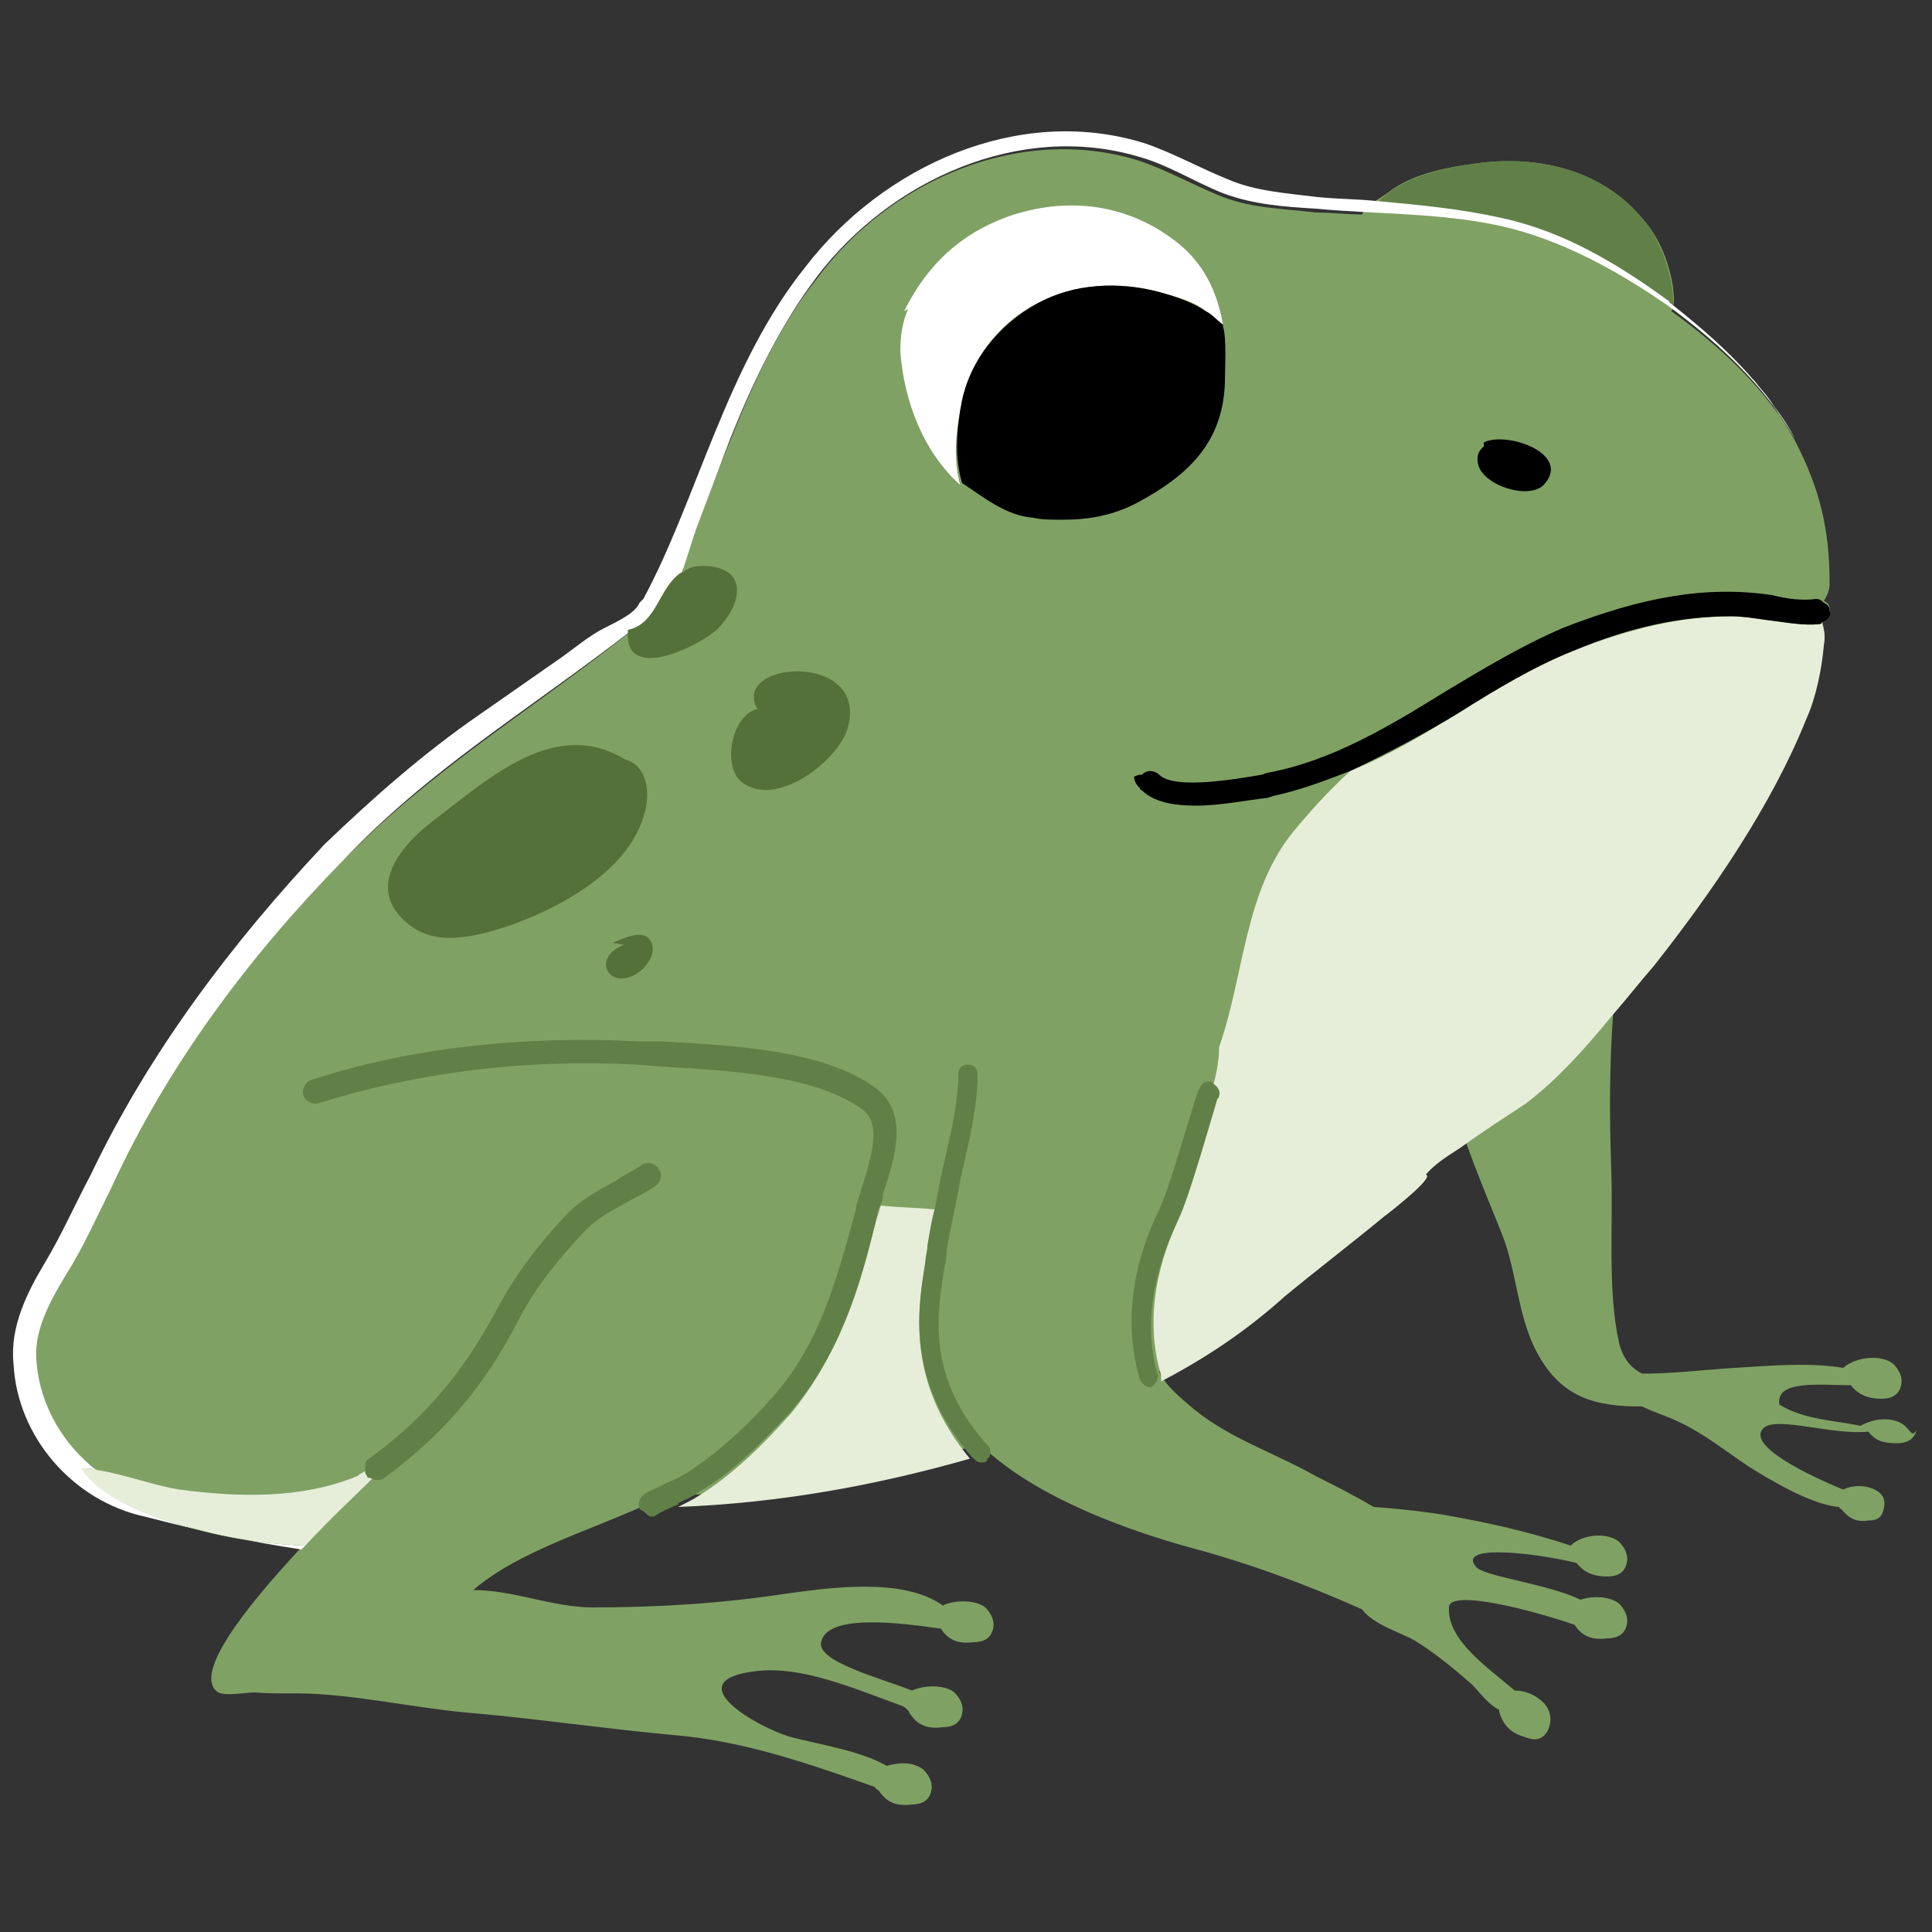 <?xml version="1.0" encoding="utf-8"?>
<!-- Generator: Adobe Illustrator 25.1.0, SVG Export Plug-In . SVG Version: 6.00 Build 0)  -->
<svg version="1.1" xmlns="http://www.w3.org/2000/svg" xmlns:xlink="http://www.w3.org/1999/xlink" x="0px" y="0px"
	 viewBox="0 0 100 100" style="enable-background:new 0 0 100 100;" xml:space="preserve">
<rect x="0" y="0" width="100" height="100" fill="#333333" stroke="none"/>
<g id="print">
	<g>
		<path fill="#80A164" class="st0" d="M92.9,22.8c-0.3-0.6-0.7-1.2-1.1-1.7C92.2,21.7,92.6,22.2,92.9,22.8z"/>
		<path fill="#80A164" class="st0" d="M98.6,73.8c-0.6-0.5-1.6-0.4-2.3,0c-1.4-0.3-2.9-0.3-4.2-1.1c-0.2-1.3,2.1-1,3.7-1c0.4,0.5,0.9,0.7,1.6,0.7
			c0.5,0,0.9-0.2,1-0.7c0.1-0.4-0.1-0.8-0.4-1.1c-0.6-0.5-1.9-0.4-2.6,0.2c-1.8-0.3-3.9-0.1-5.6,0c-1.6,0.1-3.2,0.3-4.8,0.3
			c-0.6-0.3-1-0.8-1.2-1.6c-0.6-2.7-0.3-6.1-0.4-8.9c-0.1-2.8-0.1-5.5,0.1-8.2c0.7-0.8,1.4-1.7,2.1-2.5c3-3.8,6.1-8.3,7.9-12.8
			c0.5-1.1,0.8-2.6,0.9-3.8c0.1-0.5,0-0.8-0.1-1.2c0.3-0.1,0.5-0.3,0.4-0.6c0-0.2-0.1-0.3-0.3-0.4c0.2-0.3,0.3-0.6,0.3-0.9
			c0-2.8-0.5-4.9-1.8-7.4c-1.5-2.7-3.9-4.9-6.4-6.7c0.1-0.1,0.1-0.2,0.1-0.3c0.1-0.3,0-0.7,0-0.9c-0.2-1.3-0.7-2.6-1.6-3.6
			c-2-2.4-5.1-3.2-8.1-2.9c-1.7,0.2-3.7,0.5-5.1,1.6c-0.3,0.2-0.6,0.4-0.9,0.6c-0.2,0.1-0.3,0.3-0.4,0.5c-0.8,0-1.6-0.1-2.4-0.1
			c-1.6-0.2-3.2-0.2-4.8-0.8c-1.5-0.6-2.9-1.4-4.4-1.9C52.7,6.4,46,9.4,42.3,14.4c-2,2.5-3.3,5.4-4.5,8.4L36,27.3
			c-0.3,0.8-0.5,1.6-0.8,2.4c-1.1,0.8-1.2,2.6-2.7,3c0,0,0,0.1,0,0.1c-5.2,4.1-10.4,7.2-14.9,11.9c-4.8,4.9-9,10.5-11.9,16.8
			C5,63,4.3,64.6,3.3,66c-0.9,1.5-1.6,3-1.5,4.5c0.1,2.1,1.3,4.2,3.1,5.5C4.7,76,4.4,76,4.2,76c0.6,1.2,2.8,2.2,4,2.6
			c2.5,0.8,4.8,1.3,7.5,1.4c-0.1,0.1-0.1,0.1-0.2,0.2c-2.7,2.9-5.6,6.5-4.2,7.4c0.4,0.2,1.4,0,1.9,0c1.1,0.1,2.3,0,3.5,0.1
			c2.7,0.2,5.4,0.8,8.1,1c3.3,0.3,6.7,0.8,10,1.1c3.7,0.3,7.1,1.5,10.5,2.7c0,0.1,0.1,0.1,0.2,0.2c0.4,0.6,0.9,0.8,1.7,0.7
			c0.5,0,0.9-0.2,1-0.7c0.1-0.4-0.1-0.8-0.4-1.1c-0.5-0.4-1.2-0.4-1.9-0.2c-1.4-0.8-3.5-1.1-5-1.5c-1.7-0.5-5.9-2.9-1.8-3.4
			c2.4-0.3,5.1,0.9,7.6,1.8c0.2,0.1,0.3,0.2,0.4,0.4c0.4,0.6,0.9,0.8,1.7,0.7c0.5,0,0.9-0.2,1-0.7c0.1-0.4-0.1-0.8-0.4-1.1
			c-0.5-0.4-1.5-0.4-2.2-0.1c-1.8-0.7-4.9-1.5-4.7-2.5c0.3-1.5,4.1-1,6.2-0.7c0,0,0,0,0,0c0.4,0.6,0.9,0.8,1.7,0.7
			c0.5,0,0.9-0.2,1-0.7c0.1-0.4-0.1-0.8-0.4-1.1c-0.5-0.4-1.6-0.4-2.2-0.1c-2.1-1.5-6-0.9-8.2-0.6c-3.3,0.5-6.6,0.7-9.9,0.7
			c-2.1,0-4.1-0.9-6.2-0.9c2.3-2,6.1-3.1,8.9-4.4c0.1,0.1,0.2,0.2,0.3,0.2c0.1,0,0.2,0,0.3-0.1c0.3-0.2,0.6-0.3,1-0.5
			c0.1,0,0.1,0,0.1-0.1c5.2-0.2,10.2-1.1,15.1-2.5c0.1,0.1,0.1,0.1,0.2,0.2c0.1,0.1,0.2,0.2,0.4,0.2c0.1,0,0.2,0,0.3-0.1
			c0,0,0,0,0-0.1c2.9,2.6,7.6,4.2,10.5,5c3,0.8,6,1.9,8.9,3.2c0.6,0.8,2,1.2,2.7,1.6c1,0.6,2.1,1.5,3,2.3c0.4,0.4,0.8,1,1.4,1.3
			c0,0,0,0.1,0,0.1c0.2,0.7,0.6,1.1,1.3,1.3c0.5,0.2,0.9,0.2,1.2-0.3c0.2-0.4,0.2-0.8,0-1.2c-0.3-0.5-1-0.9-1.7-0.9
			c-1.4-1.2-3.5-2.6-3.4-4.3c0-1,4.5,0.2,6.5,0.9c0.4,0.6,0.9,0.8,1.7,0.7c0.5,0,0.9-0.2,1-0.7c0.1-0.4-0.1-0.8-0.4-1.1
			c-0.5-0.4-1.4-0.4-2-0.2c-1.6-0.8-5-1.2-5.4-1.7c-1.1-1.3,3.7-0.6,5.2-0.2c0.4,0.5,0.9,0.7,1.6,0.7c0.5,0,0.9-0.2,1-0.7
			c0.1-0.4-0.1-0.8-0.4-1.1c-0.6-0.5-1.9-0.4-2.5,0.2c-2.1-0.7-4.3-1.2-6.6-1.6c-0.6-0.1-2.1-0.3-3.6-0.4c-1-0.6-2.2-1.2-3-1.6
			c-2.3-1.3-4.7-2-6.7-3.8c-0.7-0.6-1.1-1-1.4-1.6c0.1-0.1,0.2-0.2,0.2-0.3c2.3-1.2,4.4-2.6,6.4-4.4c1.7-1.4,3.4-2.7,5.1-4.1
			c0.4-0.3,2.7-2.1,2.2-2.2c0.5-0.6,1.2-1,1.8-1.4c0.7,2.1,1.8,4.6,2.2,5.7c0.6,1.8,0.7,3.7,1.5,5.4c1.3,2.7,3.2,3.1,5.6,3.1
			c0.6,0.3,1.3,0.5,1.9,0.8c1.3,0.6,2.4,1.5,3.6,2.3c0.8,0.5,3.2,2,4.7,2.1c0,0,0,0.1,0.1,0.1c0.4,0.5,0.8,0.7,1.4,0.6
			c0.4,0,0.7-0.1,0.8-0.6c0.1-0.4,0-0.7-0.3-0.9c-0.4-0.3-1.2-0.4-1.8-0.1c-1.7-0.7-5.1-2.3-4.1-3.2c0.7-0.6,3.6,0.4,5.4,0.2
			c0.4,0.5,0.8,0.6,1.5,0.6c0.5,0,0.9-0.2,1-0.7C99,74.4,98.9,74.1,98.6,73.8z"/>
	</g>
	<g>
		<path fill="#618047" class="st1" d="M86.4,15.8c0.1,0.1,0.2,0.1,0.2,0.2c0.1-1.6-0.7-3.7-1.6-4.7c-2-2.4-5.1-3.2-8.1-2.9
			c-1.9,0.2-4.4,0.7-5.7,2.2c2.2,0.2,4.4,0.3,6.6,0.9C81,12.2,83.8,13.9,86.4,15.8z"/>
		<path fill="#80A164" class="st0" d="M91.8,21.1c0.4,0.6,0.8,1.1,1.1,1.7C92.6,22.3,92.3,21.7,91.8,21.1z"/>
		<path fill="#80A164" class="st0" d="M90.8,19.8C90.8,19.8,90.8,19.8,90.8,19.8C90.8,19.8,90.8,19.8,90.8,19.8z"/>
		<path fill="#FFFFFF" class="st2" d="M8.3,78.6c-1.2-0.4-3.4-1.4-4-2.6c0.2,0,0.5,0,0.7,0.1c-1.7-1.3-2.9-3.3-3.1-5.5C1.7,69,2.5,67.5,3.4,66
			C4.3,64.6,5,63,5.8,61.4c2.9-6.3,7.1-11.9,11.9-16.8c4.4-4.7,9.6-7.8,14.9-11.9c0,0,0-0.1,0-0.1c1.5-0.4,1.5-2.2,2.7-3
			c0.3-0.8,0.5-1.6,0.8-2.4l1.7-4.5c1.2-3,2.6-5.9,4.5-8.4c3.8-5,10.5-8,16.6-6.2c1.5,0.4,2.9,1.3,4.4,1.9c1.6,0.6,3.2,0.7,4.8,0.8
			c3.2,0.3,6.4,0.2,9.6,0.9c3.1,0.7,6,2.3,8.6,4.1c2.6,1.9,5,4.1,6.6,6.9c-0.3-0.6-0.7-1.2-1.1-1.7c-0.3-0.5-0.7-0.9-1-1.3
			c0,0,0,0-0.1-0.1c-1.2-1.4-2.6-2.6-4.1-3.8c-0.1-0.1-0.2-0.1-0.2-0.2c-2.6-1.9-5.4-3.6-8.6-4.3c-2.2-0.5-4.4-0.7-6.6-0.9
			c-1-0.1-2-0.1-3-0.2c-1.6-0.2-3.2-0.3-4.6-0.9c-1.5-0.6-2.9-1.4-4.4-1.9c-6.5-2-13.5,1.2-17.5,6.4c-4.1,5.1-5.6,12-8.4,17.2
			l-0.2,0.2c-0.2,0.5-1,0.9-1.8,1.3c-0.8,0.4-1.5,1-2.2,1.5l-4.3,3c-2.9,2-5.5,4.3-8,6.7C12,48.8,7.7,54.5,4.7,60.8
			c-0.8,1.5-1.5,3.1-2.4,4.6c-0.9,1.5-1.8,3.3-1.6,5.2c0.2,3.8,3.1,7.1,6.8,7.9c2.7,0.7,5.4,1.3,8.1,1.7c0.1-0.1,0.1-0.1,0.2-0.2
			C13.1,79.9,10.8,79.4,8.3,78.6z"/>
		<path fill="#FFFFFF" class="st2" d="M55,26.9c0,0-0.1,0-0.1,0C55,26.9,55,26.9,55,26.9z"/>
		<path fill="#E6EED9" class="st3" d="M47.9,65.4c0-0.3,0.1-0.6,0.1-0.8c0.1-0.7,0.3-1.3,0.4-2c-1-0.1-1.9-0.1-2.8-0.2c-0.1,0.2-0.1,0.4-0.2,0.6
			c-1,3.8-2,7.2-4.5,10.2c-1.6,1.8-3.1,3.2-4.7,4.2c-0.3,0.2-0.7,0.4-1.1,0.6c5.2-0.2,10.2-1.1,15.1-2.5
			C46.9,71.5,47.5,67.8,47.9,65.4z"/>
		<path fill="#E6EED9" class="st3" d="M83.5,52.5c0.7-0.8,1.4-1.7,2.1-2.5c3-3.8,6.1-8.3,7.9-12.8c0.5-1.1,0.8-2.6,0.9-3.8c0.1-0.5,0-0.8-0.1-1.2
			c0,0-0.1,0.1-0.1,0.1c-0.9,0.1-1.8-0.1-2.7-0.2c-0.7-0.1-1.3-0.2-1.9-0.2c-2.5,0-5.2,0.6-8.2,1.8c-2,0.8-4,2-5.9,3.2
			c-1.8,1.1-3.6,2.2-5.6,3c-1.1,1-2.1,2.1-3,3.2c-2.5,3.1-2.5,7.4-3.8,11.1c0,0.6-0.1,1.2-0.3,2c0.2,0.1,0.3,0.3,0.3,0.6L63,56.9
			c-0.5,1.7-1.6,5.1-2,6.2c-0.5,1.1-2,4.4-0.9,8.1c0,0.1,0,0.2,0,0.3c2.3-1.2,4.4-2.6,6.4-4.4c1.7-1.4,3.4-2.7,5.1-4.1
			c0.4-0.3,2.7-2.1,2.2-2.2c0.5-0.6,1.2-1,1.8-1.4c1.1-0.8,2.2-1.5,3.4-2.3C80.7,55.8,82.1,54.2,83.5,52.5z"/>
		<path fill="#E6EED9" class="st3" d="M8.3,78.6c2.5,0.8,4.8,1.3,7.5,1.4c1.4-1.5,2.8-2.8,3.2-3.2c0.1-0.1,0.2-0.2,0.3-0.3c-0.1,0-0.2,0-0.2-0.1
			c-0.1-0.1-0.1-0.2-0.1-0.3c-0.2,0.1-0.4,0.2-0.5,0.3c-2.9,1.2-6.2,1.1-9.2,0.7c-1.3-0.2-2.9-0.8-4.2-1C4.7,76,4.5,76,4.2,76
			C4.9,77.2,7,78.2,8.3,78.6z"/>
		<path fill="#618047" class="st1" d="M19.2,76.5c0.1,0.1,0.2,0.1,0.3,0.1c0.1,0,0.3,0,0.4-0.1c3.1-2.3,5.2-4.8,6.9-8.1c0.7-1.4,1.8-2.9,3.3-4.5
			c0.7-0.8,1.5-1.2,2.4-1.7c0.5-0.3,1-0.5,1.4-0.8c0.3-0.2,0.4-0.6,0.2-0.9c-0.2-0.3-0.6-0.4-0.9-0.2c-0.4,0.3-0.9,0.5-1.3,0.8
			c-0.9,0.5-1.9,1-2.7,1.9c-1.6,1.7-2.7,3.3-3.5,4.8C24,71,22,73.4,19.1,75.5c-0.2,0.1-0.2,0.3-0.2,0.6c0,0.1,0,0.2,0.1,0.3
			C19,76.5,19.1,76.5,19.2,76.5z"/>
		<path fill="#618047" class="st1" d="M40.9,73.1c2.5-2.9,3.6-6.3,4.5-10.2c0-0.2,0.1-0.4,0.2-0.6c0.1-0.2,0.1-0.3,0.1-0.5c0.6-1.8,1.4-4.2-0.4-5.5
			c-2.7-2-7.6-2.2-11.1-2.4L33,53.9c-5.8-0.3-11.7,0.3-16.9,2c-0.3,0.1-0.5,0.5-0.4,0.8c0.1,0.3,0.5,0.5,0.8,0.4
			c5.1-1.6,10.7-2.3,16.4-2l1.2,0.1c3.4,0.2,8,0.4,10.5,2.2c1,0.7,0.6,2.2,0,4.1c-0.1,0.4-0.3,0.8-0.3,1.1c-1,3.7-1.9,7-4.3,9.7
			c-1.5,1.7-3,3-4.4,3.9c-0.3,0.2-0.7,0.4-1.2,0.6c-0.3,0.2-0.7,0.3-1,0.5c-0.3,0.2-0.4,0.5-0.3,0.8c0.1,0.1,0.2,0.1,0.3,0.2
			c0.1,0.1,0.2,0.2,0.3,0.2c0.1,0,0.2,0,0.3-0.1c0.3-0.2,0.6-0.3,1-0.5c0.1,0,0.1,0,0.1-0.1c0.4-0.2,0.9-0.4,1.1-0.6
			C37.8,76.3,39.3,74.8,40.9,73.1z"/>
		<path d="M76.8,22.9c0,0.1,0,0.1,0,0.2c-0.2,0.2-0.4,0.4-0.3,0.9c0.2,1.1,2.6,1.9,3.4,1.1C81.4,23.5,78,22.3,76.8,22.9z"/>
		<path d="M91.7,30.8c-3.4-0.5-6.7,0.1-10.8,1.7c-2.1,0.9-4.1,2.1-6.1,3.3c-2.9,1.8-5.9,3.6-9.2,4.2l-0.3,0.1
			c-1.2,0.2-4.5,0.8-5.3,0c-0.2-0.2-0.6-0.3-0.9,0c0,0,0,0,0,0c-0.1,0-0.2,0-0.4,0.1c0,0.2,0.1,0.4,0.3,0.6c0,0,0,0.1,0.1,0.1
			c0.6,0.6,1.6,0.8,2.8,0.8c1.3,0,2.7-0.3,3.7-0.4l0.3-0.1c1.4-0.3,2.7-0.8,4-1.3c1.9-0.9,3.8-1.9,5.6-3c1.9-1.2,3.9-2.4,5.9-3.2
			c3.1-1.3,5.7-1.8,8.2-1.8c0.6,0,1.2,0.1,1.9,0.2c0.9,0.1,1.8,0.3,2.7,0.2c0,0,0.1,0,0.1-0.1c0.3-0.1,0.5-0.3,0.4-0.6
			c0-0.2-0.1-0.3-0.3-0.4C94.3,31.1,94.2,31,94,31C93.3,31.1,92.5,31,91.7,30.8z"/>
		<path fill="#618047" class="st1" d="M51.2,74.9c-3.3-3.6-2.7-6.9-2.3-9.4c0.1-0.3,0.1-0.6,0.1-0.8c0.2-1.2,0.5-2.4,0.7-3.6
			c0.4-1.8,0.9-3.7,0.9-5.5c0-0.3-0.2-0.5-0.5-0.5c0,0,0,0,0,0c-0.3,0-0.5,0.2-0.5,0.5c0,1.7-0.5,3.5-0.9,5.3
			c-0.1,0.5-0.2,1.1-0.3,1.6c-0.2,0.7-0.3,1.4-0.4,2c0,0.3-0.1,0.5-0.1,0.8c-0.4,2.4-1,6.1,2.3,10c0.1,0.1,0.1,0.1,0.2,0.2
			c0.1,0.1,0.2,0.2,0.4,0.2c0.1,0,0.2,0,0.3-0.1c0,0,0,0,0-0.1C51.3,75.4,51.3,75.1,51.2,74.9z"/>
		<path fill="#618047" class="st1" d="M61,63.1c0.5-1,1.5-4.5,2-6.2l0.1-0.2c0.1-0.2-0.1-0.5-0.3-0.6c0,0,0,0-0.1-0.1c-0.3-0.1-0.5,0.1-0.6,0.3
			l-0.1,0.2c-0.5,1.5-1.5,5.1-2,6.1c-1.5,3.1-1.8,6.1-1,8.8c0.1,0.2,0.3,0.4,0.5,0.4c0,0,0.1,0,0.1,0c0,0,0,0,0.1-0.1
			c0.1-0.1,0.2-0.2,0.2-0.3c0-0.1,0.1-0.2,0-0.3C58.9,67.5,60.5,64.2,61,63.1z"/>
	</g>
	<path fill="#FFFFFF" class="st2" d="M49.8,20.7c0.5-2.3,2.2-4.3,4.3-5.2c1.9-0.9,4.3-0.9,6.2-0.3c0.7,0.2,1.5,0.4,2.1,0.9c0.3,0.2,0.6,0.5,0.9,0.7
		c-0.3-1.7-1-3.3-2.7-4.5c-2.5-1.8-5.5-2.1-8.4-1.1c-2.5,0.9-4.2,2.5-5.4,4.9l0.2-0.1c-0.3,0.7-0.4,1.4-0.4,2.2
		c0.2,2.6,1.2,5.2,3.1,6.9c0,0,0,0,0,0C49.3,23.7,49.5,22.2,49.8,20.7z"/>
	<path d="M54.9,26.9c0,0,0.1,0,0.1,0c1.3,0,2.6-0.2,3.9-0.9c2.6-1.4,4.4-3.1,4.5-6.2c0-0.7,0.1-2.3-0.1-2.9c0-0.1,0-0.1,0-0.1
		c0,0,0,0,0,0c-0.3-0.2-0.5-0.5-0.9-0.7c-0.6-0.4-1.4-0.7-2.1-0.9c-2-0.6-4.3-0.6-6.2,0.3c-2.1,1-3.8,2.9-4.3,5.2
		c-0.3,1.5-0.4,3,0,4.3c0,0,0,0,0,0c1.2,0.8,2.3,1.7,3.7,1.8C53.9,26.9,54.4,26.9,54.9,26.9z"/>
	<path fill="#55713A" class="st4" d="M43.9,37.6c1-3.9-6.1-3.4-4.7-0.9c-1.3,0.3-1.8,2.8-0.9,3.7C40.1,42,43.5,39.3,43.9,37.6z"/>
	<path fill="#55713A" class="st4" d="M33.3,42.3c0.5-1.4,0.1-3.3-1.7-3l0.9,0.1c-3.7-2.4-7.2,0.9-10.1,3.1c-1.7,1.3-3.5,3.5-1.3,5.3
		c1.4,1.2,3.4,0.7,5,0.2C28.8,47.1,32.4,45.2,33.3,42.3z"/>
	<path fill="#55713A" class="st4" d="M31.7,48.8l0.6,0.1c-1.8,0.7-0.7,2.5,0.8,1.4c0.4-0.3,1-1.1,0.5-1.7C33.2,48.1,32.2,48.6,31.7,48.8z"/>
	<path fill="#55713A" class="st4" d="M32.5,32.6c0,0,0,0.1,0,0.1c-0.2,2.7,3.8,0.7,4.7-0.2c1.4-1.5,1.4-3.3-1-3.2c-0.4,0-0.7,0.2-1,0.4
		C34.1,30.4,34,32.3,32.5,32.6z"/>
</g>
<g id="vernish" display="none" class="st5">
	<path display="inline" fill="#A191B2" class="st6" d="M98.6,73.8c-0.6-0.5-1.6-0.4-2.3,0c-1.4-0.3-2.9-0.3-4.2-1.1c-0.2-1.3,2.1-1,3.7-1c0.4,0.5,0.9,0.7,1.6,0.7
		c0.5,0,0.9-0.2,1-0.7c0.1-0.4-0.1-0.8-0.4-1.1c-0.6-0.5-1.9-0.4-2.6,0.2c-1.8-0.3-3.9-0.1-5.6,0c-1.6,0.1-3.2,0.3-4.8,0.3
		c-0.6-0.3-1-0.8-1.2-1.6c-0.6-2.7-0.3-6.1-0.4-8.9c-0.1-2.7-0.1-5.4,0.1-8.2c0,0,0,0,0,0c0.7-0.8,1.4-1.7,2.1-2.5
		c3-3.8,6.1-8.3,7.9-12.8c0.5-1.1,0.8-2.6,0.9-3.8c0.1-0.5,0-0.8-0.1-1.2c0.3-0.1,0.5-0.3,0.4-0.6c0-0.2-0.1-0.3-0.3-0.4
		c0,0,0,0,0,0c0.2-0.3,0.3-0.6,0.3-0.9c0-2.8-0.5-4.9-1.8-7.4c-1.5-2.7-3.9-4.9-6.4-6.7c0,0,0,0,0,0c2,1.5,3.9,3.2,5.4,5.2
		c0.4,0.5,0.7,1,1,1.6c-0.3-0.5-0.6-1-1-1.5c0.4,0.5,0.7,1,1,1.5c-0.3-0.6-0.7-1.2-1.1-1.7c-0.3-0.5-0.7-0.9-1-1.3c0,0,0,0-0.1-0.1
		c-1.2-1.4-2.6-2.6-4.1-3.8c0.1-1.6-0.7-3.7-1.6-4.7c-1.8-2.1-4.4-3-7-3c-0.4,0-0.8,0-1.1,0.1c-1.7,0.2-3.7,0.5-5.1,1.6
		c-0.3,0.2-0.5,0.4-0.8,0.6c-0.9-0.1-1.9-0.1-2.8-0.2c-1.6-0.2-3.2-0.3-4.6-0.9c-1.5-0.6-2.9-1.4-4.4-1.9c-6.5-2-13.5,1.2-17.5,6.4
		c-4.1,5.1-5.6,12-8.4,17.2l-0.2,0.2c-0.2,0.5-1,0.9-1.8,1.3c-0.8,0.4-1.5,1-2.2,1.5l-4.3,3c-2.9,2-5.5,4.3-8,6.7
		C12,48.8,7.7,54.5,4.7,60.8c-0.8,1.5-1.5,3.1-2.4,4.6c-0.9,1.5-1.8,3.3-1.6,5.2c0.2,3.8,3.1,7.1,6.8,7.9c2.6,0.7,5.4,1.3,8.1,1.7
		c0,0,0,0,0,0c-2.7,2.9-5.6,6.5-4.2,7.4c0.4,0.2,1.4,0,1.9,0c1.1,0.1,2.3,0,3.5,0.1c2.7,0.2,5.4,0.8,8.1,1c3.3,0.3,6.7,0.8,10,1.1
		c3.7,0.3,7.1,1.5,10.5,2.7c0,0.1,0.1,0.1,0.2,0.2c0.4,0.6,0.9,0.8,1.7,0.7c0.5,0,0.9-0.2,1-0.7c0.1-0.4-0.1-0.8-0.4-1.1
		c-0.5-0.4-1.2-0.4-1.9-0.2c-1.4-0.8-3.5-1.1-5-1.5c-1.7-0.5-5.9-2.9-1.8-3.4c2.4-0.3,5.1,0.9,7.6,1.8c0.2,0.1,0.3,0.2,0.4,0.4
		c0.4,0.6,0.9,0.8,1.7,0.7c0.5,0,0.9-0.2,1-0.7c0.1-0.4-0.1-0.8-0.4-1.1c-0.5-0.4-1.5-0.4-2.2-0.1c-1.8-0.7-4.9-1.5-4.7-2.5
		c0.3-1.5,4.1-1,6.2-0.7c0,0,0,0,0,0c0.4,0.6,0.9,0.8,1.7,0.7c0.5,0,0.9-0.2,1-0.7c0.1-0.4-0.1-0.8-0.4-1.1
		c-0.5-0.4-1.6-0.4-2.2-0.1c-2.1-1.5-6-0.9-8.2-0.6c-3.3,0.5-6.6,0.7-9.9,0.7c-2.1,0-4.1-0.9-6.2-0.9c2.3-2,6.1-3.1,8.9-4.4
		c0.1,0.1,0.2,0.2,0.3,0.2c0,0,0,0,0,0c0,0,0,0,0,0c0.1,0,0.2,0,0.3-0.1c0.3-0.2,0.6-0.3,1-0.5c0.1,0,0.1,0,0.1-0.1
		c5.2-0.2,10.2-1.1,15.1-2.5c0.1,0.1,0.1,0.1,0.2,0.2c0.1,0.1,0.2,0.2,0.4,0.2c0,0,0,0,0,0c0,0,0,0,0,0c0.1,0,0.2,0,0.3-0.1
		c0,0,0,0,0,0c2.9,2.6,7.6,4.2,10.4,5c3,0.8,6,1.9,8.9,3.2c0.6,0.8,2,1.2,2.7,1.6c1,0.6,2.1,1.5,3,2.3c0.4,0.4,0.8,1,1.4,1.3
		c0,0,0,0.1,0,0.1c0.2,0.7,0.6,1.1,1.3,1.3c0.5,0.2,0.9,0.2,1.2-0.3c0.2-0.4,0.2-0.8,0-1.2c-0.3-0.5-1-0.9-1.7-0.9
		c-1.4-1.2-3.5-2.6-3.4-4.3c0-1,4.5,0.2,6.5,0.9c0.4,0.6,0.9,0.8,1.7,0.7c0.5,0,0.9-0.2,1-0.7c0.1-0.4-0.1-0.8-0.4-1.1
		c-0.5-0.4-1.4-0.4-2-0.2c-1.6-0.8-5-1.2-5.4-1.7c-1.1-1.3,3.7-0.6,5.2-0.2c0.4,0.5,0.9,0.7,1.6,0.7c0.5,0,0.9-0.2,1-0.7
		c0.1-0.4-0.1-0.8-0.4-1.1c-0.6-0.5-1.9-0.4-2.5,0.2c-2.1-0.7-4.3-1.2-6.6-1.6c-0.6-0.1-2.1-0.3-3.6-0.4c-1-0.6-2.2-1.2-3-1.6
		c-2.3-1.3-4.7-2-6.7-3.8c-0.6-0.6-1.1-1-1.4-1.5c0,0,0,0,0,0c0.1-0.1,0.2-0.2,0.2-0.3c2.3-1.2,4.4-2.6,6.4-4.4
		c1.7-1.4,3.4-2.7,5.1-4.1c0.4-0.3,2.7-2.1,2.2-2.2c0.5-0.6,1.2-1,1.8-1.4c0.7,2.1,1.8,4.6,2.2,5.7c0.6,1.8,0.7,3.7,1.5,5.4
		c1.3,2.7,3.2,3.1,5.6,3.1c0.6,0.3,1.3,0.5,1.9,0.8c1.3,0.6,2.4,1.5,3.6,2.3c0.8,0.5,3.2,2,4.7,2.1c0,0,0,0.1,0.1,0.1
		c0.4,0.5,0.8,0.7,1.4,0.6c0.4,0,0.7-0.1,0.8-0.6c0.1-0.4,0-0.7-0.3-0.9c-0.4-0.3-1.2-0.4-1.8-0.1c-1.7-0.7-5.1-2.3-4.1-3.2
		c0.7-0.6,3.6,0.4,5.4,0.2c0.4,0.5,0.8,0.6,1.5,0.6c0.5,0,0.9-0.2,1-0.7C99,74.4,98.9,74.1,98.6,73.8z M70.5,11.1
		c-0.1,0-0.2,0-0.2,0C70.4,11.1,70.4,11.1,70.5,11.1C70.5,11.1,70.5,11.1,70.5,11.1z M58.9,8.2c1.5,0.4,2.9,1.3,4.4,1.9
		c1.6,0.6,3.2,0.7,4.8,0.8c0.1,0,0.2,0,0.3,0c-0.1,0-0.2,0-0.3,0c-1.6-0.2-3.2-0.2-4.8-0.8C61.8,9.5,60.4,8.6,58.9,8.2
		c-1.2-0.3-2.4-0.5-3.5-0.5C56.6,7.7,57.8,7.8,58.9,8.2z"/>
</g>
</svg>

